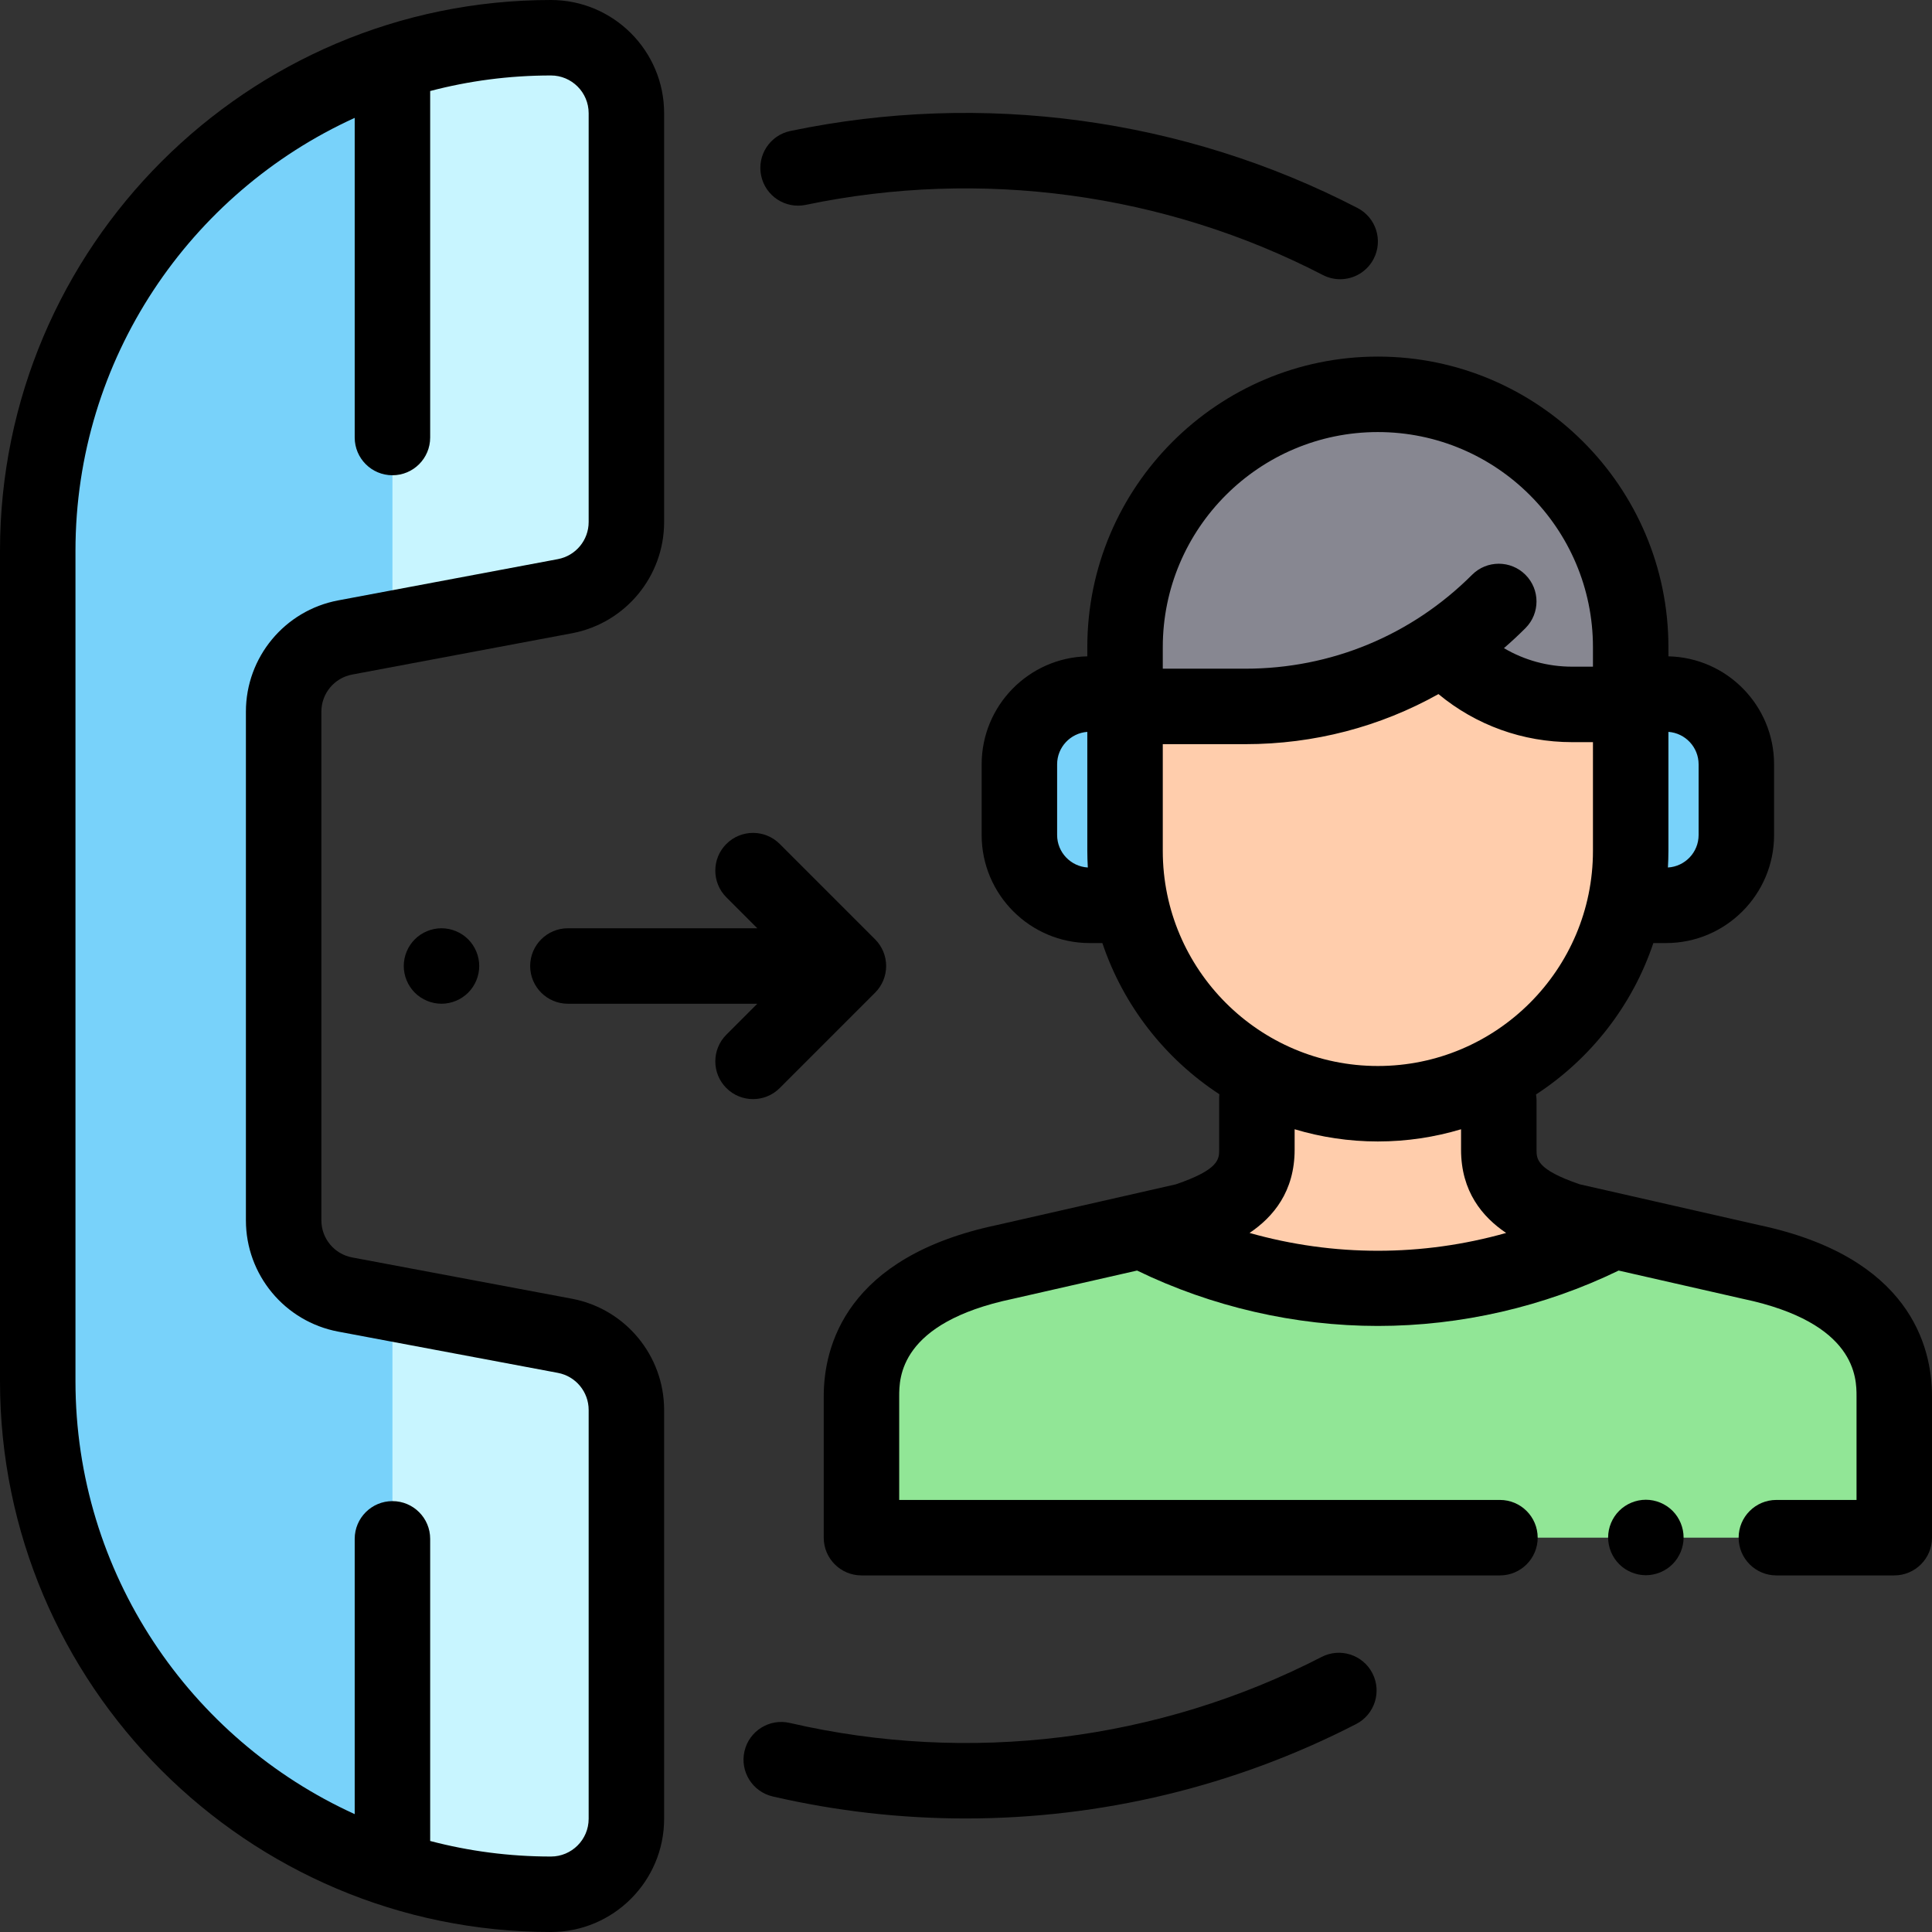 <?xml version="1.0" encoding="iso-8859-1"?>
<!-- Generator: Adobe Illustrator 19.0.0, SVG Export Plug-In . SVG Version: 6.00 Build 0)  -->
<svg version="1.1" id="Capa_1" xmlns="http://www.w3.org/2000/svg" xmlns:xlink="http://www.w3.org/1999/xlink" x="0px" y="0px"
	 viewBox="0 0 512 512" style="enable-background:new 0 0 512 512;" xml:space="preserve">
<rect x="0" y="0" width="512" height="512" fill="#333333" stroke="none"/>
<path style="fill:#78D2FA;" d="M75.168,323.407V188.593c0-9.622,6.851-17.88,16.308-19.656l58.216-10.935
	c9.457-1.776,16.308-10.034,16.308-19.656V30c0-11.046-8.954-20-20-20l0,0C70.889,10,10,70.889,10,146v220
	c0,75.111,60.889,136,136,136l0,0c11.046,0,20-8.954,20-20V373.654c0-9.622-6.851-17.88-16.308-19.656l-58.216-10.935
	C82.019,341.287,75.168,333.029,75.168,323.407z"/>
<g>
	<path style="fill:#C8F5FF;" d="M146,502c11.046,0,20-8.954,20-20V373.654c0-9.622-6.851-17.88-16.308-19.656L104,345.416V495.38
		C117.229,499.671,131.341,502,146,502L146,502z"/>
	<path style="fill:#C8F5FF;" d="M146,10L146,10c-14.659,0-28.771,2.329-42,6.62v149.964l45.692-8.582
		c9.457-1.776,16.308-10.034,16.308-19.656V30C166,18.954,157.046,10,146,10z"/>
</g>
<path style="fill:#FFCDAC;" d="M365.149,292.5L365.149,292.5c-37.003,0-67-29.997-67-67v-54c0-37.003,29.997-67,67-67l0,0
	c37.003,0,67,29.997,67,67v54C432.149,262.503,402.152,292.5,365.149,292.5z"/>
<path style="fill:#878791;" d="M416.638,186.676h15.511V171.5c0-37.003-29.997-67-67-67l0,0c-37.003,0-67,29.997-67,67v15.711
	h31.886c25.188,0,49.344-10.006,67.155-27.816l-12.838,13.908C392.915,181.865,404.528,186.676,416.638,186.676z"/>
<path style="fill:#91E696;" d="M470.756,407.5H502v-37.461c0-19.668-15.371-30.845-37.992-35.611l-48.068-10.936
	c-11.252-3.767-18.745-8.426-18.745-18.821v-13.062l-64.105-0.696v13.759c0,10.394-7.493,15.054-18.745,18.821l-48.068,10.936
	c-22.621,4.767-37.981,15.944-37.981,35.611v37.46h169.203H470.756z"/>
<path style="fill:#FFCDAC;" d="M424.853,327.591l1.531-1.723l-10.444-2.376c-11.252-3.767-18.745-8.426-18.745-18.821v-13.062
	l-64.105-0.696v13.759c0,10.395-7.493,15.054-18.745,18.821l-10.087,2.295l1.185,1.804l0,0
	C343.122,345.987,387.176,345.987,424.853,327.591L424.853,327.591z"/>
<g>
	<path style="fill:#78D2FA;" d="M298.149,183.921h-9.369c-10.29,0-18.631,8.341-18.631,18.631v18.738
		c0,10.29,8.341,18.631,18.631,18.631h9.369V183.921z"/>
	<path style="fill:#78D2FA;" d="M432.149,239.921h9.369c10.29,0,18.631-8.341,18.631-18.631v-18.738
		c0-10.29-8.341-18.631-18.631-18.631h-9.369V239.921z"/>
</g>
<path d="M151.538,344.17l-58.216-10.935c-4.725-0.888-8.154-5.021-8.154-9.828V188.593c0-4.808,3.429-8.941,8.154-9.828
	l58.216-10.935C165.712,165.168,176,152.768,176,138.346V30c0-16.542-13.458-30-30-30C65.496,0,0,65.496,0,146v220
	c0,80.505,65.496,146,146,146c16.542,0,30-13.458,30-30V373.654C176,359.232,165.712,346.832,151.538,344.17z M156,482
	c0,5.514-4.486,10-10,10c-11.054,0-21.777-1.436-32-4.122v-80.066c0-5.522-4.477-10-10-10s-10,4.478-10,10v72.95
	C50.394,460.925,20,416.946,20,366V146c0-50.946,30.394-94.925,74-114.761v84.709c0,5.523,4.477,10,10,10s10-4.477,10-10V24.122
	C124.223,21.436,134.946,20,146,20c5.514,0,10,4.486,10,10v108.346c0,4.807-3.429,8.94-8.154,9.828L89.63,159.109
	c-14.174,2.662-24.462,15.062-24.462,29.484v134.814c0,14.422,10.288,26.821,24.462,29.484l58.216,10.935
	c4.725,0.888,8.154,5.021,8.154,9.828V482z"/>
<path d="M436.17,397.45c-2.63,0-5.21,1.069-7.07,2.93c-1.86,1.86-2.93,4.43-2.93,7.07c0,2.63,1.07,5.21,2.93,7.069
	c1.86,1.86,4.44,2.931,7.07,2.931s5.21-1.07,7.07-2.931c1.86-1.859,2.93-4.439,2.93-7.069c0-2.631-1.07-5.21-2.93-7.07
	S438.8,397.45,436.17,397.45z"/>
<path d="M466.15,324.659l-47.493-10.805c-11.461-3.91-11.461-6.71-11.461-9.184v-13.063c0-0.534-0.054-1.054-0.135-1.565
	c14.431-9.403,25.521-23.504,31.095-40.122h3.362c15.787,0,28.631-12.844,28.631-28.631v-18.738c0-15.576-12.504-28.277-28-28.615
	V171.5c0-42.458-34.542-77-77-77s-77,34.542-77,77v2.437c-15.496,0.338-28,13.039-28,28.615v18.738
	c0,15.787,12.844,28.631,28.631,28.631h3.362c5.562,16.581,16.613,30.656,30.997,40.059c-0.029,0.307-0.047,0.617-0.047,0.932
	v13.759c0,2.474,0,5.273-11.461,9.184l-47.494,10.805c-39.88,8.435-45.838,32.048-45.838,45.38v37.46c0,5.522,4.477,10,10,10
	h169.203c5.523,0,10-4.478,10-10s-4.477-10-10-10H238.298v-27.461c0-4.822,0-19.496,30.042-25.826
	c0.052-0.011,0.104-0.022,0.156-0.034l32.838-7.471c19.774,9.601,41.832,14.68,63.813,14.68c21.98,0,44.037-5.078,63.81-14.678
	l32.831,7.469c0.052,0.012,0.104,0.023,0.156,0.034C492,350.546,492,365.218,492,370.039V397.5h-21.244c-5.523,0-10,4.478-10,10
	s4.477,10,10,10H502c5.523,0,10-4.478,10-10v-37.461C512,356.708,506.041,333.096,466.15,324.659z M450.149,202.552v18.738
	c0,4.592-3.606,8.346-8.134,8.606c0.083-1.456,0.134-2.92,0.134-4.396v-31.547C446.614,194.279,450.149,198.006,450.149,202.552z
	 M365.149,114.5c31.43,0,57,25.57,57,57v5.176h-5.511c-6.46,0-12.656-1.711-18.077-4.91c1.954-1.689,3.855-3.456,5.7-5.301
	c3.905-3.905,3.905-10.237,0-14.142s-10.237-3.905-14.142,0c-16.049,16.049-37.387,24.888-60.083,24.888H308.15V171.5
	C308.149,140.07,333.719,114.5,365.149,114.5z M280.149,221.291v-18.738c0-4.546,3.535-8.274,8-8.599V225.5
	c0,1.476,0.052,2.94,0.134,4.396C283.755,229.636,280.149,225.882,280.149,221.291z M308.149,225.5v-28.289h21.886
	c18.209,0,35.708-4.61,51.171-13.269c9.951,8.244,22.345,12.734,35.432,12.734h5.511V225.5c0,31.43-25.57,57-57,57l0,0
	C333.719,282.5,308.149,256.93,308.149,225.5z M331.146,326.743c6.304-4.245,11.945-10.994,11.945-22.072v-5.407
	c6.992,2.095,14.393,3.236,22.058,3.236c7.661,0,15.057-1.14,22.046-3.233v5.404c0,11.08,5.644,17.83,11.949,22.074
	C376.86,333.042,353.43,333.041,331.146,326.743z"/>
<path d="M213.546,54.289c46.428-9.708,95.088-3.106,137.014,18.588c1.469,0.76,3.04,1.121,4.587,1.121
	c3.619,0,7.112-1.971,8.89-5.406c2.538-4.905,0.62-10.939-4.286-13.477c-46.001-23.804-99.379-31.05-150.299-20.402
	c-5.406,1.13-8.872,6.429-7.741,11.835S208.141,55.42,213.546,54.289z"/>
<path d="M350.233,439.113c-43.262,22.288-93.314,28.497-140.94,17.482c-5.38-1.24-10.751,2.108-11.996,7.49
	c-1.245,5.381,2.109,10.751,7.49,11.996c16.88,3.903,34.032,5.833,51.129,5.833c35.807,0,71.35-8.472,103.476-25.022
	c4.91-2.529,6.839-8.56,4.31-13.47C361.172,438.515,355.141,436.583,350.233,439.113z"/>
<path d="M206.635,288.346l25.275-25.274c1.875-1.876,2.929-4.419,2.929-7.071s-1.054-5.196-2.929-7.071l-25.275-25.275
	c-3.905-3.905-10.237-3.905-14.143,0s-3.905,10.237,0,14.143l8.204,8.204H150.5c-5.523,0-10,4.477-10,10c0,5.522,4.477,10,10,10
	h50.197l-8.203,8.203c-3.905,3.905-3.906,10.237,0,14.143c1.953,1.952,4.512,2.929,7.071,2.929
	C202.123,291.274,204.683,290.298,206.635,288.346z"/>
<path d="M109.93,248.93c-1.86,1.86-2.93,4.44-2.93,7.07s1.07,5.21,2.93,7.069c1.86,1.86,4.44,2.931,7.07,2.931s5.21-1.07,7.07-2.931
	c1.86-1.859,2.93-4.439,2.93-7.069s-1.07-5.21-2.93-7.07S119.63,246,117,246S111.79,247.07,109.93,248.93z"/>
<g>
</g>
<g>
</g>
<g>
</g>
<g>
</g>
<g>
</g>
<g>
</g>
<g>
</g>
<g>
</g>
<g>
</g>
<g>
</g>
<g>
</g>
<g>
</g>
<g>
</g>
<g>
</g>
<g>
</g>
</svg>
